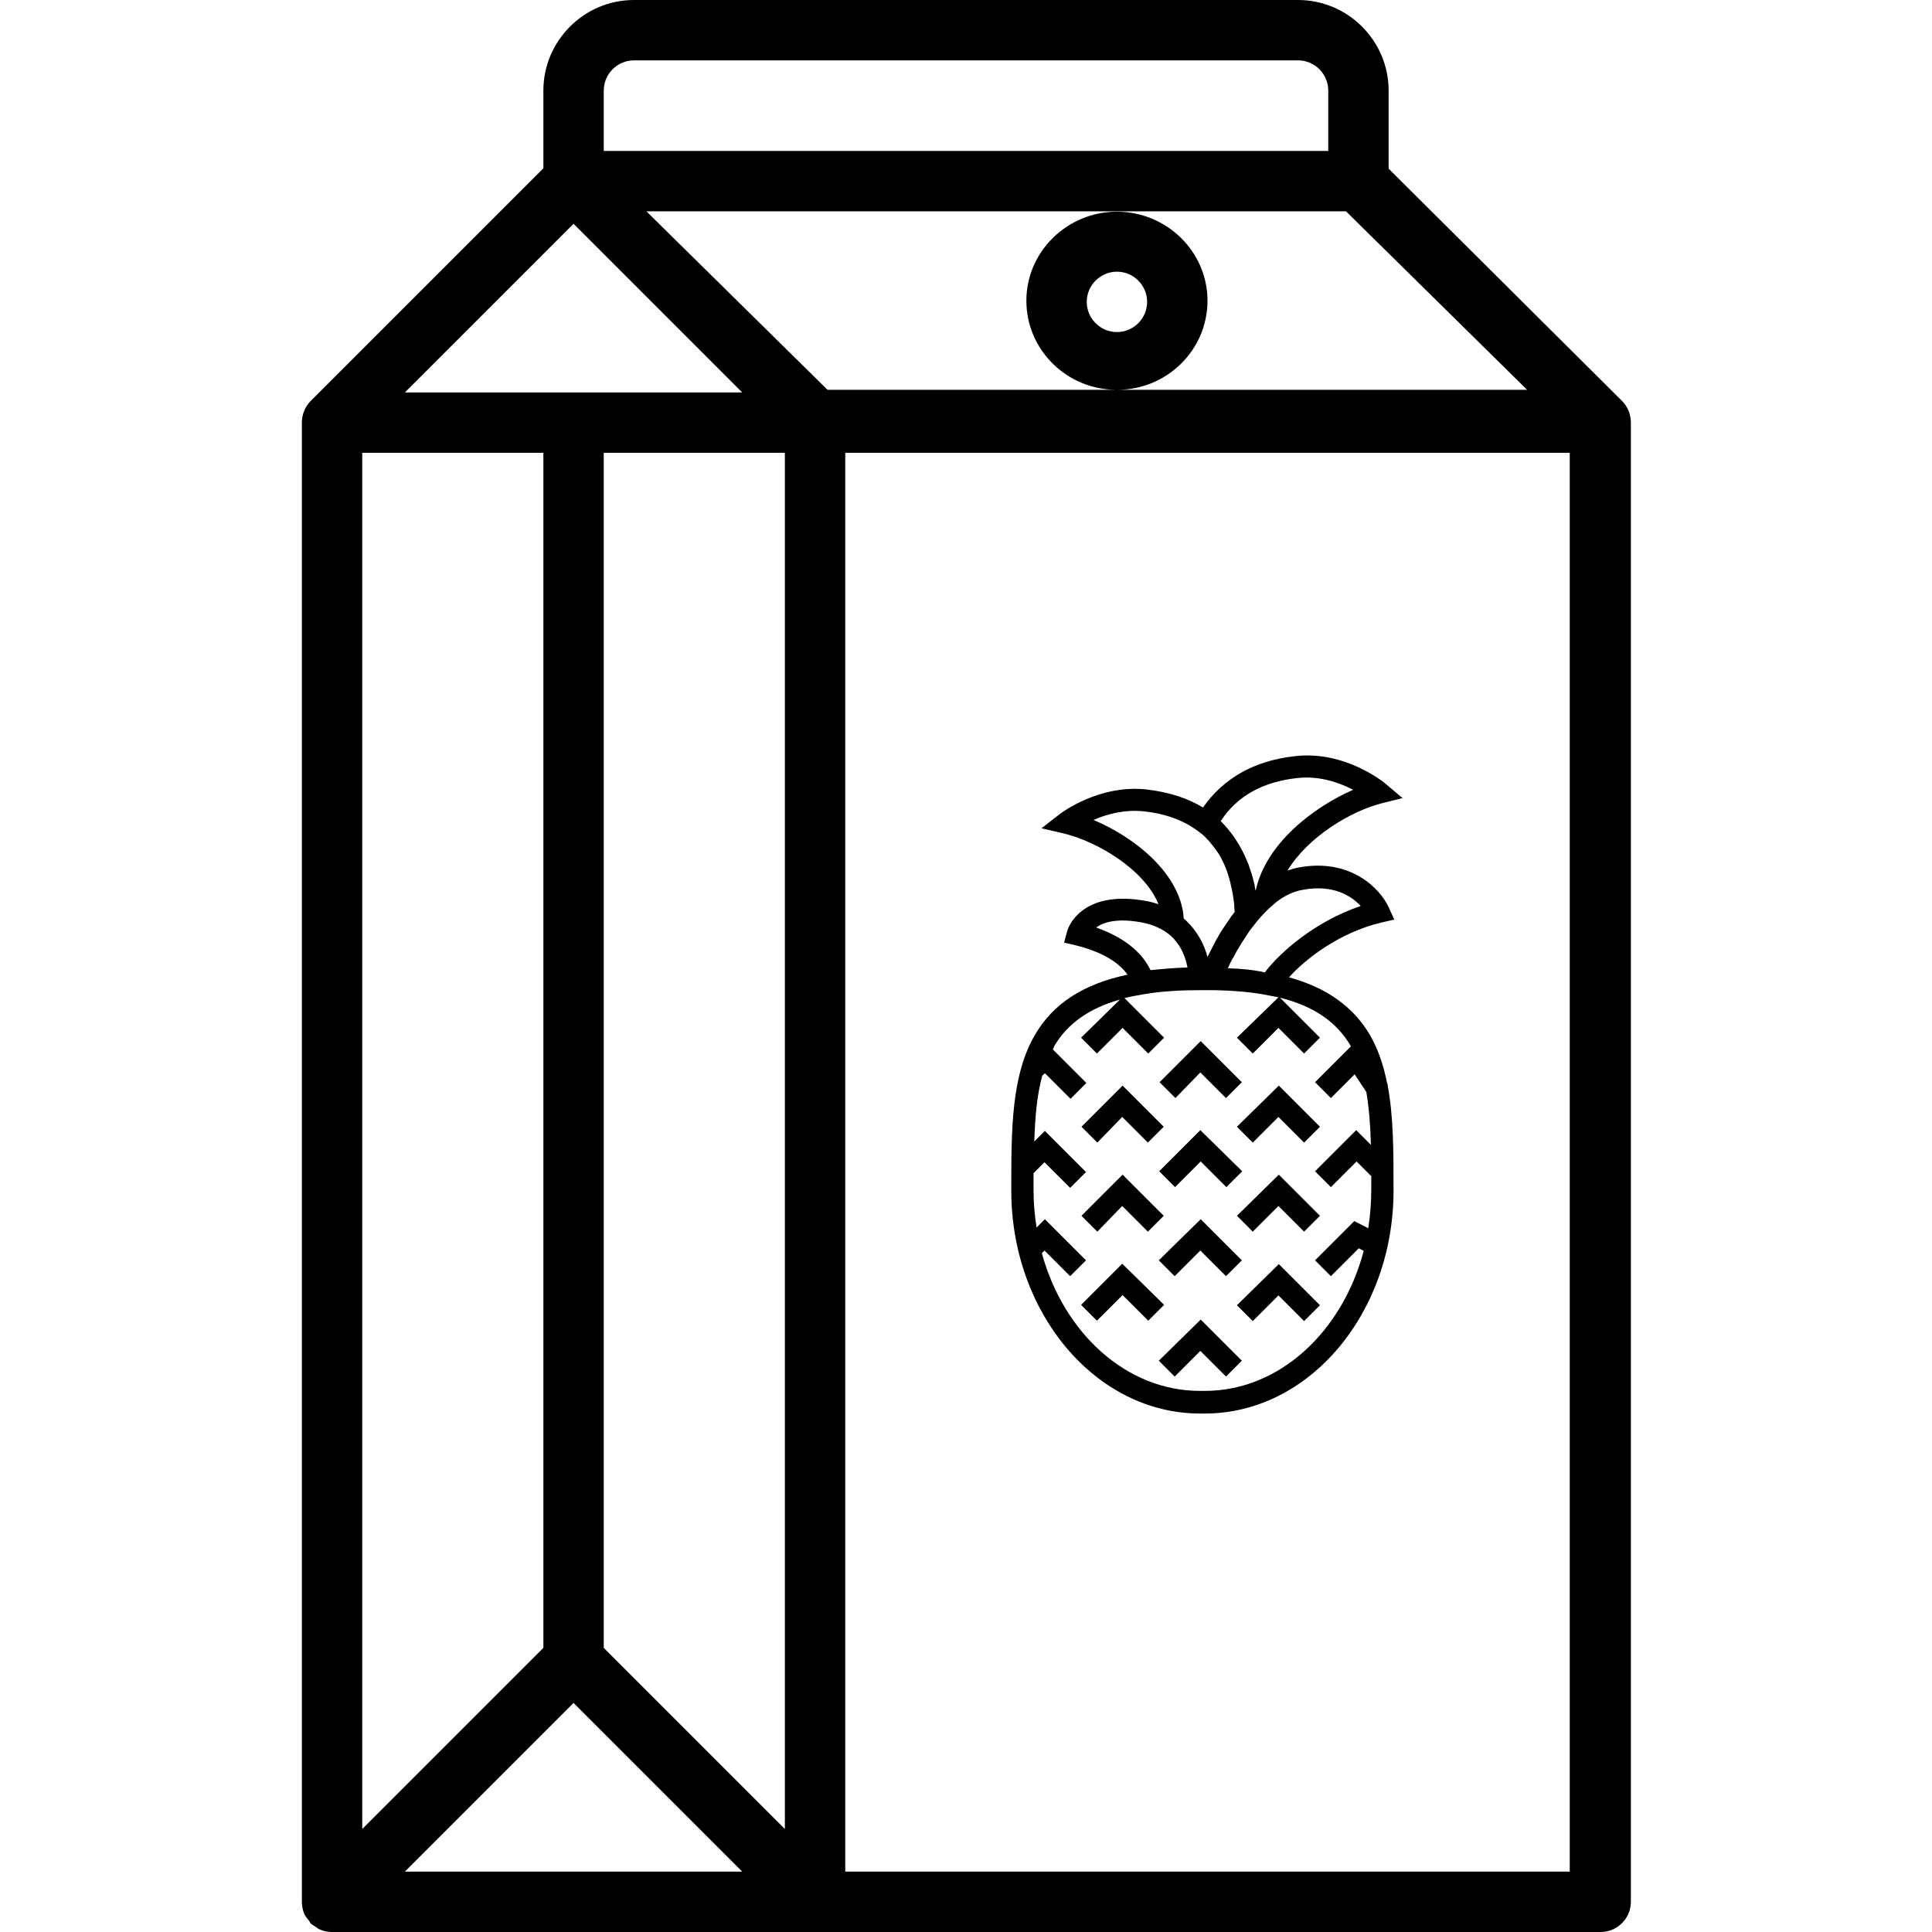 <?xml version="1.0" encoding="utf-8"?>
<!-- Generator: Adobe Illustrator 23.1.0, SVG Export Plug-In . SVG Version: 6.00 Build 0)  -->
<svg version="1.1" id="icons" xmlns="http://www.w3.org/2000/svg" xmlns:xlink="http://www.w3.org/1999/xlink" x="0px" y="0px"
	 viewBox="0 0 512 512" style="enable-background:new 0 0 512 512;" xml:space="preserve">
<path d="M80.6,507.1c0.3,0.7,0.8,1.3,1.2,1.8c0.2,0.2,0.3,0.5,0.5,0.8c0.4,0.4,0.9,0.6,1.3,0.9c0.4,0.3,0.8,0.6,1.3,0.8
	c1,0.4,2,0.6,3.1,0.6c0,0,0.1,0,0.1,0h127.9c0,0,0.1,0,0.1,0s0.1,0,0.1,0h208c4.4,0,8-3.6,8-8V112c0-1-0.2-2.1-0.6-3.1
	c-0.4-1-1-1.9-1.7-2.6L368,44.7V24c0-13.2-10.8-24-24-24H168c-13.2,0-24,10.8-24,24v20.6l-61.7,61.7c-0.7,0.7-1.3,1.6-1.7,2.6
	c-0.4,1-0.6,2-0.6,3.1v392v0C80,505,80.2,506.1,80.6,507.1L80.6,507.1z M168,16h176c4.4,0,8,3.6,8,8v16H160V24
	C160,19.6,163.6,16,168,16z M208,120v364.7l-48-48V120L208,120z M144,436.7l-48,48V120h48V436.7z M152,451.3l44.7,44.7h-89.4
	L152,451.3z M224,120h192v376H224L224,120z M296.1,103.3c13.2,0,23.9-10.6,23.9-23.6c0-13-10.8-23.6-24-23.6s-24,10.6-24,23.6
	c0,13,10.7,23.6,23.9,23.6h-76.6l-48-47.3h185.4l48,47.3H296.1z M296,88c-4.4,0-8-3.6-8-8s3.6-8,8-8s8,3.6,8,8S300.4,88,296,88z
	 M152,59.3l44.7,44.7h-89.4L152,59.3z"/>
<path d="M366,244.5l3.5-0.8l-1.5-3.3c-2.2-4.8-10-13.1-23.9-10.5c-1,0.2-2,0.5-2.9,0.8c5.4-8.9,16.7-15.7,24.9-17.8l5.6-1.4
	l-4.4-3.7c-0.4-0.4-10.9-9-24.2-7.4c-10.8,1.2-18.9,5.9-24.3,13.6c-3.9-2.4-8.9-4.1-15.1-4.8c-12.5-1.3-22.4,6.2-22.8,6.5l-4.9,3.8
	l6,1.4c9,2.2,21.3,9.6,25,18.7c-1-0.3-2-0.6-3.1-0.8c-17.7-3.3-21,7.5-21.1,8l-0.8,3l3,0.7c8.1,2,12,5.2,13.8,7.8
	c-11.8,2.5-19.7,7.7-24.5,15.9c-6.3,10.7-6.3,25.3-6.3,40.7v0.6c0,32.6,22.5,59.1,50,59.1h1.3c27.6,0,50-26.5,50-59.1v-0.6
	c0-9.8,0-19.2-1.6-27.5l0.1-0.1l-0.2-0.2c-0.9-4.7-2.4-9.1-4.6-12.9c-4.4-7.4-11.3-12.4-21.4-15.2
	C345.9,254.2,354.8,247.2,366,244.5z M343.7,206.2c5.9-0.7,11.2,1.2,14.9,3.1c-10.5,4.6-23.1,14.2-25.8,26.6c0,0-0.1,0.1-0.1,0.1
	c0-0.1,0-0.1,0-0.2c-0.1-0.4-0.2-0.8-0.2-1.2c-0.1-0.4-0.2-0.8-0.3-1.2c-0.1-0.5-0.3-1-0.4-1.5c-0.1-0.3-0.2-0.6-0.3-0.9
	c-0.2-0.6-0.4-1.2-0.6-1.8c-0.1-0.2-0.1-0.4-0.2-0.5c-0.3-0.7-0.6-1.4-0.9-2.1c0-0.1-0.1-0.1-0.1-0.2c-1.5-3.1-3.5-6.1-6.2-8.8
	C327.8,211,334.6,207.2,343.7,206.2z M289.8,217.3c3.4-1.5,8-2.8,13.2-2.3c6.7,0.7,11.6,2.9,15.2,5.8c0.7,0.5,1.3,1.1,1.8,1.7
	c0.1,0.1,0.3,0.2,0.4,0.4c0.7,0.8,1.3,1.6,1.9,2.4c0.1,0.1,0.1,0.2,0.2,0.3c0.6,0.8,1.1,1.7,1.5,2.6c0,0,0,0,0,0
	c1,1.9,1.6,3.9,2.1,5.9c0,0,0,0.1,0,0.1c0.5,1.9,0.8,3.8,1,5.7c0,0.2,0,0.3,0,0.5c0,0.5,0.1,0.9,0.1,1.3c-0.1,0.2-0.3,0.3-0.4,0.5
	c-0.3,0.4-0.6,0.7-0.8,1.1c-0.1,0.2-0.3,0.4-0.4,0.6c-0.4,0.6-0.9,1.3-1.3,1.9c-0.1,0.2-0.3,0.4-0.4,0.6c-0.5,0.7-0.9,1.5-1.3,2.2
	c-0.1,0.1-0.1,0.2-0.2,0.3c-0.9,1.7-1.7,3.3-2.4,4.7c-0.9-3.5-2.9-7.2-6.3-10.2C313,231.8,301,222,289.8,217.3z M304.9,257.1
	c-1.7-3.6-5.6-8.2-14.4-11.3c1.9-1.4,5.6-2.6,12.3-1.3c3,0.6,5.2,1.7,7,3.1c0.4,0.3,0.8,0.7,1.1,1c0.2,0.2,0.4,0.4,0.5,0.6
	c0.4,0.4,0.7,0.9,1,1.3c0.1,0.1,0.2,0.2,0.2,0.3c1.2,2,1.8,4,2.1,5.6c-0.1,0-0.2,0-0.3,0C311.1,256.5,307.9,256.8,304.9,257.1
	C305,257.1,305,257.1,304.9,257.1z M357.9,277.1c0,0.1,0.1,0.1,0.1,0.2l-9.5,9.5l4.2,4.2l6.3-6.3l3.1,4.7c0.7,4.3,1.1,9,1.2,14
	l-3.9-3.9l-10.9,10.9l4.2,4.2l6.8-6.8l3.8,3.8l0.1-0.1c0,1.1,0,2.2,0,3.3v0.6c0,3.4-0.3,6.8-0.8,10.1l-3.7-1.9L348.5,334l4.2,4.2
	l7.4-7.4l1.3,0.7c-5.7,21.5-22.4,37.1-42.1,37.1h-1.3c-19.5,0-36.1-15.3-41.9-36.5l0.7-0.7l6.8,6.8l4.2-4.2l-10.9-10.9l-2.2,2.2
	c-0.5-3.2-0.8-6.5-0.8-9.8v-0.6c0-1.4,0-2.7,0-4l2.9-2.9l6.8,6.8l4.2-4.2l-10.9-10.9l-2.8,2.8c0.2-6.4,0.7-12.3,2.1-17.4l0.7-0.7
	l6.8,6.8l4.2-4.2l-8.9-8.9c0.2-0.3,0.3-0.6,0.4-0.9c3.5-5.9,9.2-10,17.4-12.3L286.5,275l4.2,4.2l6.8-6.8l6.8,6.8l4.2-4.2l-10.5-10.5
	c1.6-0.4,3.3-0.7,5-1l0.6-0.1c4.3-0.7,9.2-1,14.6-1h1.2c0.6,0,1.2,0,1.9,0l0.1,0c5.5,0.1,10.5,0.5,14.8,1.4l1.1,0.2
	c0.5,0.1,1,0.2,1.5,0.3L327.8,275l4.2,4.2l6.8-6.8l6.8,6.8l4.2-4.2l-10.6-10.6C348.1,266.6,354.2,270.8,357.9,277.1z M325.4,256.6
	C325.4,256.6,325.4,256.6,325.4,256.6c0.3-0.7,0.7-1.6,1.2-2.5c0.1-0.1,0.1-0.2,0.2-0.3c0.2-0.3,0.4-0.7,0.6-1.1
	c0.2-0.4,0.4-0.8,0.7-1.2c0.1-0.2,0.2-0.3,0.3-0.5c0.4-0.7,0.8-1.4,1.3-2.1c0,0,0,0,0,0c0.5-0.8,1-1.5,1.5-2.3l1.8-2.3
	c1.4-1.7,2.9-3.3,4.5-4.6l0.8-0.7l0,0c2.1-1.6,4.5-2.8,7-3.2c8.1-1.5,12.9,1.7,15.3,4.3c-12.2,4.1-21.6,12.5-25.4,17.6
	C332.1,257,328.9,256.7,325.4,256.6z"/>
<path d="M297.4,334.9l-10.9,10.9l4.2,4.2l6.8-6.8l6.8,6.8l4.2-4.2L297.4,334.9z"/>
<path d="M307.1,360.6l4.2,4.2l6.8-6.8l6.8,6.8l4.2-4.2l-10.9-10.9L307.1,360.6z"/>
<path d="M327.8,345.9l4.2,4.2l6.8-6.8l6.8,6.8l4.2-4.2l-10.9-10.9L327.8,345.9z"/>
<path d="M297.4,319.6l6.8,6.8l4.2-4.2l-10.9-10.9l-10.9,10.9l4.2,4.2L297.4,319.6z"/>
<path d="M307.1,334l4.2,4.2l6.8-6.8l6.8,6.8l4.2-4.2l-10.9-10.9L307.1,334z"/>
<path d="M327.8,322.2l4.2,4.2l6.8-6.8l6.8,6.8l4.2-4.2l-10.9-10.9L327.8,322.2z"/>
<path d="M297.4,296l6.8,6.8l4.2-4.2l-10.9-10.9l-10.9,10.9l4.2,4.2L297.4,296z"/>
<path d="M318.1,299.5l-10.9,10.9l4.2,4.2l6.8-6.8l6.8,6.8l4.2-4.2L318.1,299.5z"/>
<path d="M327.8,298.6l4.2,4.2l6.8-6.8l6.8,6.8l4.2-4.2l-10.9-10.9L327.8,298.6z"/>
<path d="M318.1,284.2l6.8,6.8l4.2-4.2l-10.9-10.9l-10.9,10.9l4.2,4.2L318.1,284.2z"/>
</svg>
